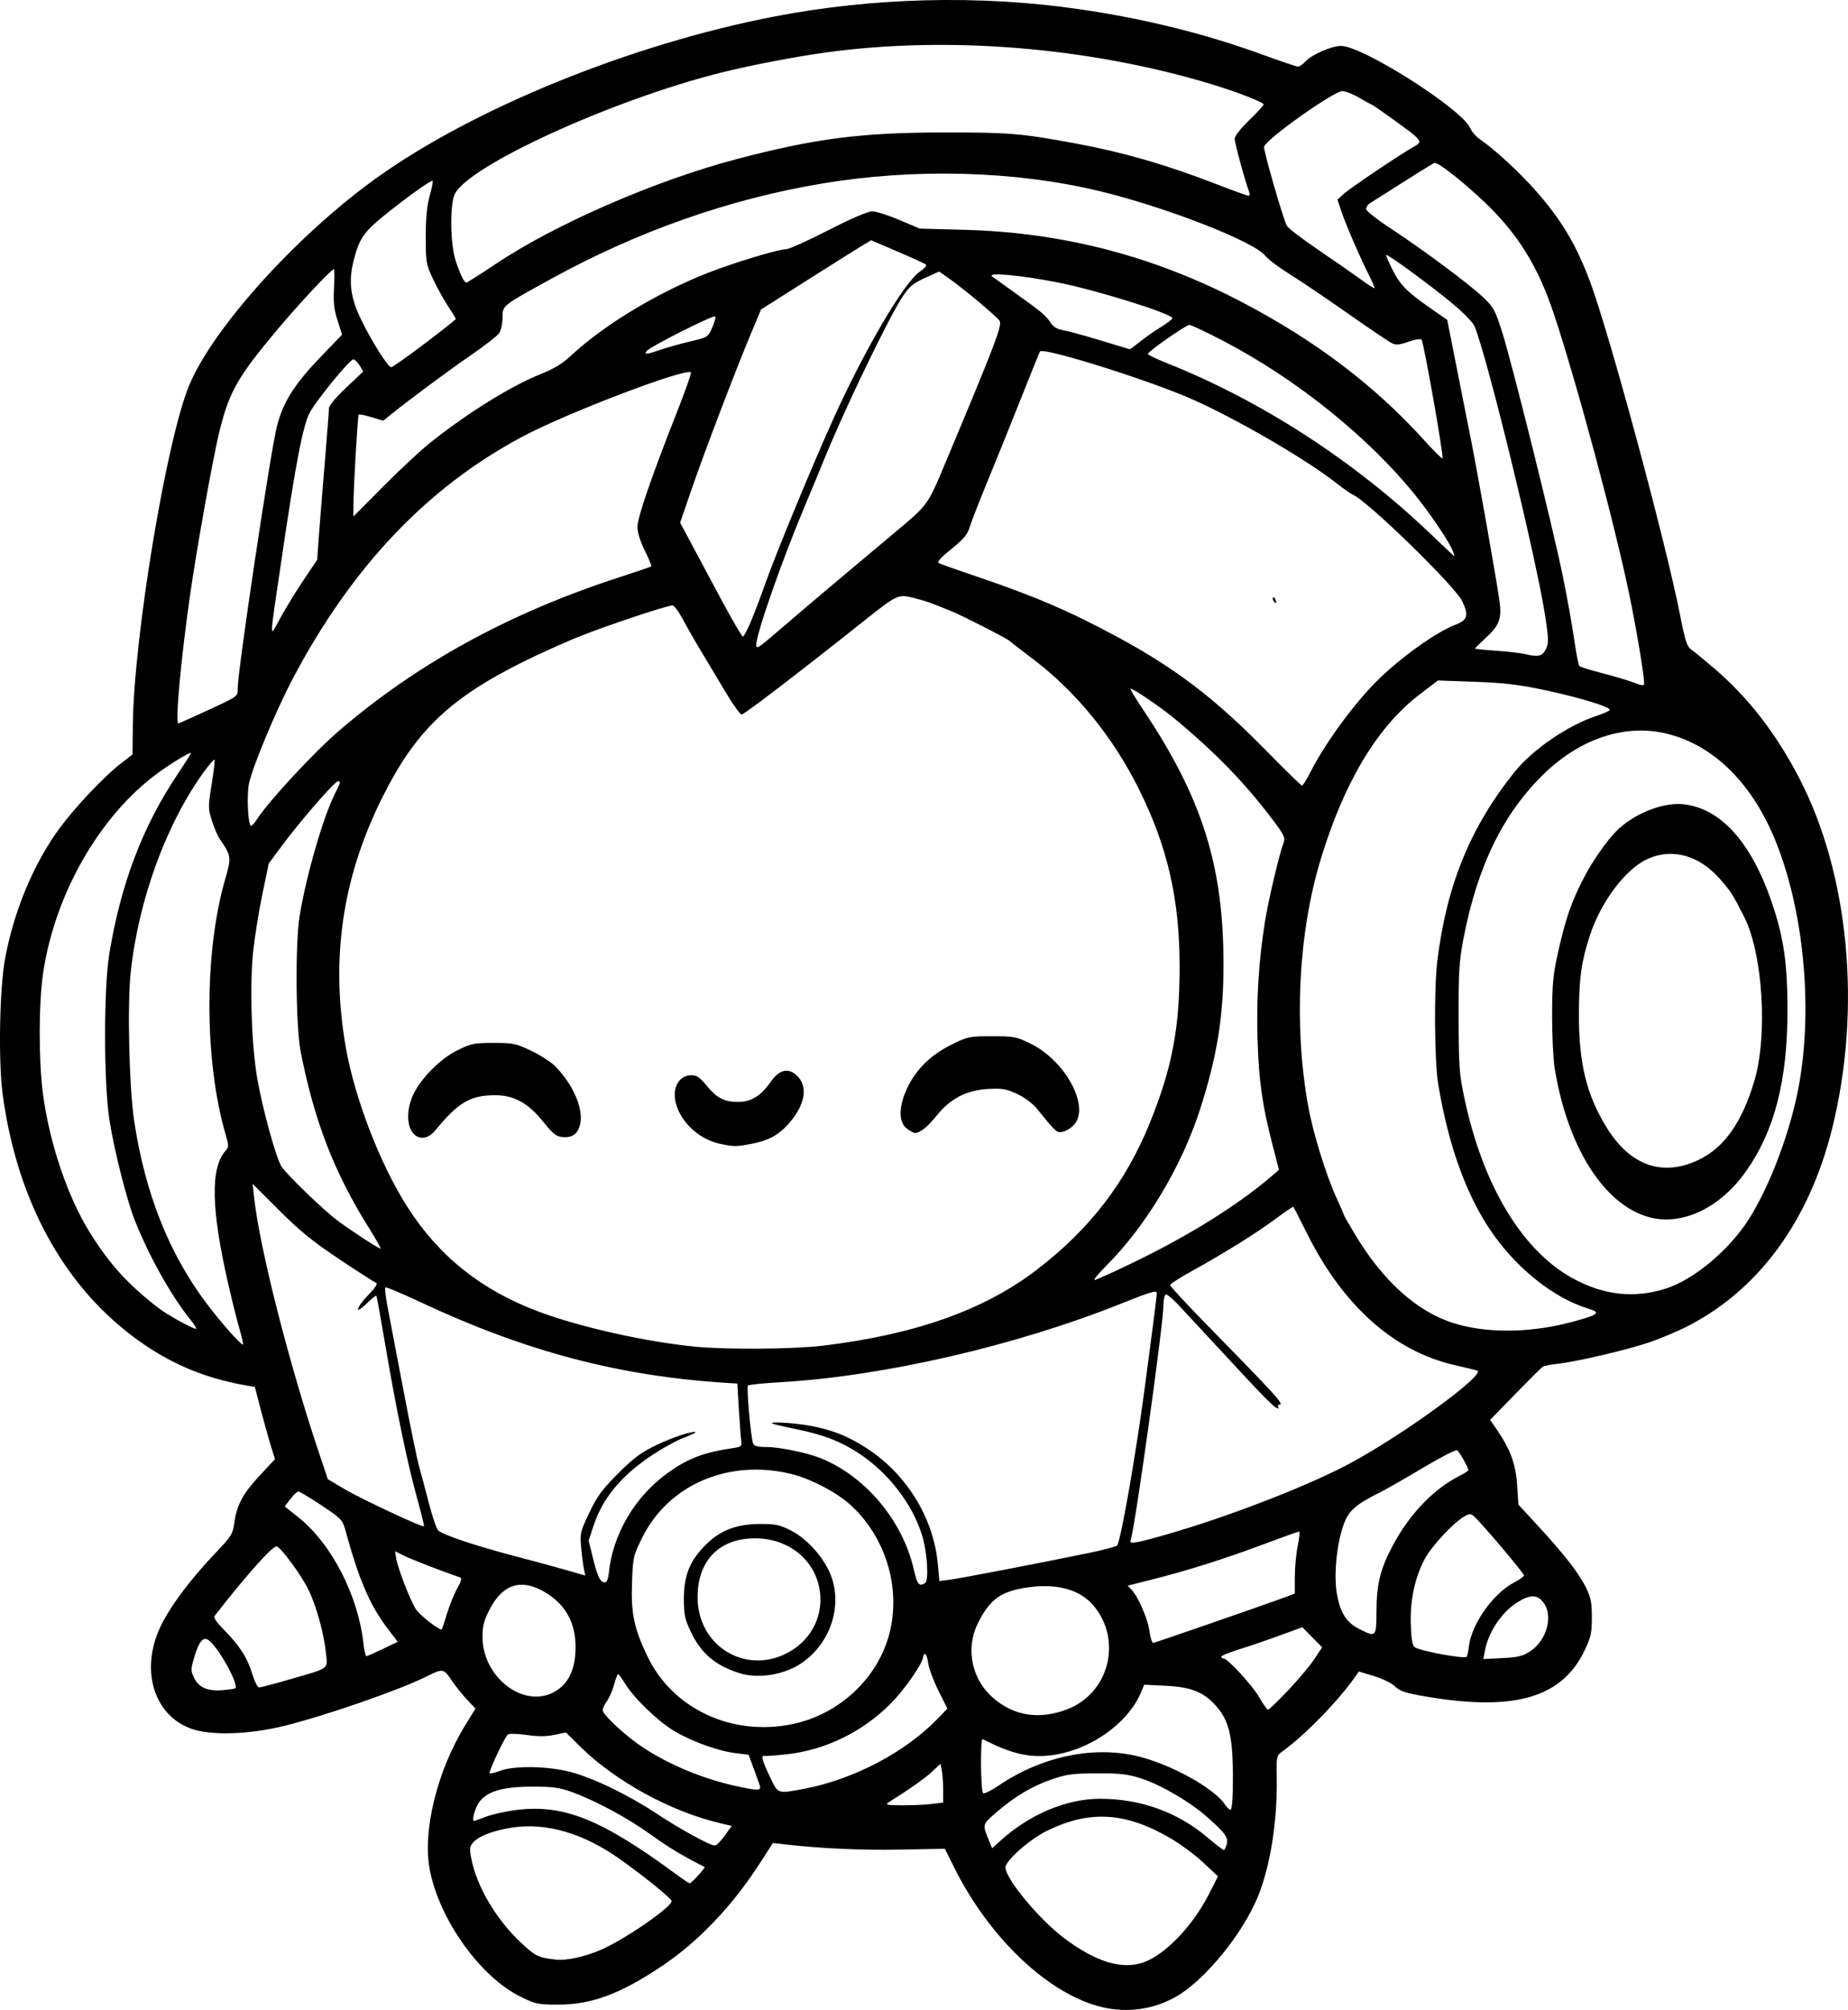 <?xml version="1.0" encoding="UTF-8" standalone="no"?>
<!-- Created with Inkscape (http://www.inkscape.org/) -->

<svg
   width="292.946mm"
   height="318.482mm"
   viewBox="0 0 292.946 318.482"
   version="1.1"
   id="svg1"
   xml:space="preserve"
   xmlns="http://www.w3.org/2000/svg"
   xmlns:svg="http://www.w3.org/2000/svg"><defs
     id="defs1"><clipPath
       clipPathUnits="userSpaceOnUse"
       id="clipPath3"><path
         id="path3"
         style="fill:#ff0000;fill-opacity:1;fill-rule:nonzero;stroke:none;stroke-width:0.265"
         d="M 117.464,-9.186 V 177.167 H 291.495 V -9.186 Z M 147.334,111.931 c 4.149,-0.092 4.552,4.357 -0.092,5.084 -1.195,0.187 -2.39,0.381 -3.57,0.655 -1.902,0.431 -3.801,0.869 -5.685,1.373 -4.843,1.295 -6.431,-3.457 -1.602,-4.804 2.039,-0.569 4.104,-1.04 6.168,-1.508 1.289,-0.299 2.595,-0.512 3.902,-0.719 0.31,-0.049 0.603,-0.075 0.88,-0.081 z" /></clipPath><clipPath
       clipPathUnits="userSpaceOnUse"
       id="clipPath29"><path
         id="path30"
         style="fill:#ff0000;fill-opacity:1;fill-rule:nonzero;stroke:none;stroke-width:0.265"
         d="M -43.23,-9.228 V 216.918 H 174.315 V -9.228 Z M 64.459,27.799 c 2.205,0.075 3.149,2.778 0.337,5.093 -1.015,0.835 -0.499,0.393 -1.541,1.333 -0.051,0.05 -0.1,0.101 -0.15,0.151 0.22,0.811 0.125,1.873 -0.521,3.116 -0.875,1.685 -1.749,3.37 -2.654,5.039 -0.978,1.836 -1.883,3.712 -2.891,5.53 -2.43,4.385 -6.499,1.653 -4.214,-2.809 0.315,-0.616 0.638,-1.229 0.953,-1.845 -0.007,-0.023 -0.015,-0.043 -0.022,-0.066 -0.595,-2.008 -0.069,-3.784 0.689,-5.659 1.274,-2.682 3.164,-4.982 5.254,-7.063 1.251,-1.138 0.627,-0.597 1.868,-1.628 0.964,-0.801 1.889,-1.157 2.675,-1.191 0.074,-0.003 0.146,-0.004 0.217,-0.001 z M 107.156,139.452 v 5.3e-4 h 1.332 c 3.185,0 4.318,2.034 3.452,3.522 1.261,1.236 0.77,3.284 -1.765,3.911 -0.549,0.616 -1.49,1.105 -2.851,1.261 -0.137,0.016 -0.274,0.031 -0.411,0.047 -2.651,0.305 -4.055,-0.978 -4.036,-2.332 -0.348,-0.335 -0.565,-0.745 -0.622,-1.186 -3.343,-0.946 -2.812,-4.861 1.596,-4.861 h 0.989 c 0.119,0 0.233,0.004 0.346,0.009 0.539,-0.217 1.168,-0.371 1.971,-0.371 z" /></clipPath><clipPath
       clipPathUnits="userSpaceOnUse"
       id="clipPath48"><path
         id="path49"
         style="fill:#ff0000;fill-opacity:1;fill-rule:nonzero;stroke:none;stroke-width:0.265"
         d="M 41.091,5.534 V 221.556 H 225.286 V 5.534 Z M 200.736,27.814 c 1.729,0.019 2.649,1.415 2.086,2.936 0.034,0.916 -0.448,2.032 -1.673,3.09 -1.147,0.992 -0.564,0.491 -1.752,1.502 -1.464,1.224 -2.914,2.469 -4.415,3.646 -1.776,1.393 -3.3,1.325 -4.092,0.54 -1.314,0.839 -2.65,1.642 -3.984,2.446 -4.294,2.588 -6.806,-1.809 -2.513,-4.397 1.384,-0.834 2.777,-1.656 4.133,-2.538 2.022,-1.284 4.052,-2.554 5.996,-3.956 1.191,-0.886 2.419,-1.714 3.69,-2.479 0.94,-0.565 1.799,-0.798 2.523,-0.79 z m -20.135,16.378 c 1.024,0.015 1.877,0.8 2.033,2.11 0.718,0.616 1.17,1.82 0.937,3.569 -0.199,1.498 -0.825,2.882 -1.489,4.224 -0.631,1.325 -1.475,2.521 -2.325,3.71 -0.383,0.58 -0.187,0.283 -0.588,0.891 -1.639,2.485 -3.795,2.512 -4.699,1.247 -2.336,3.06 -5.919,0.908 -3.888,-3.193 0.881,-1.779 1.751,-3.563 2.632,-5.343 0.834,-1.685 1.981,-2.401 2.971,-2.401 0.144,-8e-6 0.278,0.034 0.414,0.063 0.316,-0.73 0.627,-1.462 0.929,-2.198 0.772,-1.885 2.007,-2.694 3.073,-2.678 z" /></clipPath><clipPath
       clipPathUnits="userSpaceOnUse"
       id="clipPath83"><path
         id="path84"
         style="fill:#ff0000;fill-opacity:1;fill-rule:nonzero;stroke:none;stroke-width:0.265"
         d="M 132.474,-7.02 V 208.971 H 400.13 V -7.02 Z M 255.342,107.773 c 0.047,-0.001 0.095,-5.3e-4 0.143,0.002 1.045,0.054 2.19,0.946 2.813,2.886 0.307,0.956 0.456,1.952 0.58,2.946 0.105,0.896 0.146,1.798 0.173,2.7 0.049,0.457 0.091,0.915 0.134,1.373 0.032,0.334 -0.006,0.606 -0.033,0.887 0.917,0.087 1.972,0.687 2.893,1.982 0.57,0.801 1.075,1.645 1.573,2.491 0.431,0.671 0.926,1.295 1.376,1.954 0.093,0.157 0.186,0.314 0.279,0.471 1.353,2.285 0.702,4.101 -0.559,4.645 -1.02,0.911 -2.908,0.691 -4.385,-1.562 -0.239,-0.365 -0.478,-0.73 -0.729,-1.087 -0.216,-0.336 -0.388,-0.695 -0.574,-1.046 0.608,2.159 -0.889,3.607 -2.71,3.036 -0.616,0.275 -1.361,0.46 -2.342,0.399 -1.467,-0.091 -2.933,-0.193 -4.399,-0.296 -1.796,-0.111 -3.597,-0.198 -5.398,-0.193 -5.014,0.015 -5.014,-5.049 0,-5.065 1.903,-0.006 3.807,0.088 5.707,0.203 0.635,0.044 1.271,0.085 1.906,0.128 -2.172,-2.84 -4.36,-5.667 -6.601,-8.453 -2.161,-2.685 -1.065,-5.119 0.858,-5.113 0.628,0.002 1.345,0.277 2.066,0.876 0.364,-0.695 0.988,-1.1 1.69,-1.132 0.505,-0.023 1.05,0.149 1.567,0.543 0.093,-0.019 0.178,-0.065 0.274,-0.07 0.594,-0.032 1.239,0.203 1.815,0.734 -0.664,-2.602 0.469,-4.21 1.884,-4.241 z m 0.768,13.726 c -0.032,0.104 -0.068,0.203 -0.109,0.298 0.124,0.163 0.249,0.325 0.373,0.488 -0.098,-0.264 -0.22,-0.535 -0.254,-0.779 -0.004,-0.001 -0.007,-0.005 -0.01,-0.006 z m 30.329,39.335 h 0.777 c 5.014,0 5.014,5.065 0,5.065 h -0.777 c -5.014,0 -5.014,-5.065 0,-5.065 z" /></clipPath><clipPath
       clipPathUnits="userSpaceOnUse"
       id="clipPath102"><path
         id="path103"
         style="fill:#ff0000;fill-opacity:1;fill-rule:nonzero;stroke:none;stroke-width:0.265"
         d="M 245.095,-91.085 V 149.538 H 484.247 V -91.085 Z M 386.76,31.187 h 1.65 c 5.014,0 5.014,5.065 0,5.065 h -1.65 c -5.014,0 -5.014,-5.065 0,-5.065 z M 278.242,82.629 c 1.018,-0.028 2.247,0.632 3.228,2.236 0.354,0.578 0.768,1.115 1.156,1.669 -0.179,-0.355 -0.185,-0.572 0.174,-0.552 0.231,0.012 0.612,0.121 1.194,0.353 1.53,0.608 2.705,1.776 3.919,2.845 1.817,1.6 0.342,0.262 2.186,1.957 3.604,3.312 0.416,6.943 -3.167,3.954 -0.796,1.298 -2.871,1.492 -4.73,-0.776 -1.836,-2.239 -3.672,-4.499 -5.159,-6.99 -1.607,-2.69 -0.498,-4.649 1.199,-4.696 z m 48.669,29.818 c 0.832,-0.023 1.844,0.352 2.893,1.294 1.313,1.18 2.463,2.509 3.553,3.893 0.661,0.847 0.337,0.434 0.973,1.24 1.192,1.511 1.339,2.902 0.893,3.822 -0.016,1.86 -2.198,3.006 -4.869,1.014 -1.747,-1.303 -3.553,-2.525 -5.469,-3.568 -3.578,-1.948 -3.294,-5.278 -0.617,-5.341 0.191,-0.004 0.416,0.041 0.631,0.072 -0.168,-1.358 0.693,-2.391 2.01,-2.427 z" /></clipPath><clipPath
       clipPathUnits="userSpaceOnUse"
       id="clipPath113"><path
         id="path114"
         style="fill:#ff0000;fill-opacity:1;fill-rule:nonzero;stroke:none;stroke-width:0.265"
         d="m 157.066,-116.178 v 259.561 h 295.043 v -259.561 z M 393.264,24.766 c 0.581,0.011 1.242,0.145 1.968,0.439 0.12,0.049 0.24,0.098 0.36,0.146 4.647,1.882 2.736,6.584 -1.907,4.692 -0.149,-0.061 -0.299,-0.122 -0.449,-0.182 -3.917,-1.596 -3.112,-5.153 0.027,-5.095 z M 342.535,35.836 c 1.181,-0.021 2.405,1.064 2.649,3.402 0.172,1.646 0.305,3.295 0.421,4.946 0.065,0.913 0.111,1.827 0.156,2.741 0.246,5.008 -4.813,5.256 -5.059,0.248 -0.043,-0.879 -0.087,-1.758 -0.149,-2.635 -0.107,-1.53 -0.233,-3.058 -0.382,-4.584 -0.259,-2.651 1.026,-4.095 2.365,-4.118 z m -33.149,10.457 c 3.772,0.034 4.177,4.206 -0.279,5.096 -2.779,0.555 -5.597,1.027 -8.441,1.011 -5.014,-0.028 -5.014,-5.084 0,-5.064 2.507,0.01 4.994,-0.417 7.443,-0.913 0.461,-0.093 0.887,-0.134 1.277,-0.13 z" /></clipPath><clipPath
       clipPathUnits="userSpaceOnUse"
       id="clipPath120"><path
         id="path121"
         style="fill:#ff0000;fill-opacity:1;fill-rule:nonzero;stroke:none;stroke-width:0.265"
         d="M 344.491,-224.742 V 93.74 H 637.437 V -224.742 Z m 57.98,209.9 c 0.18,0.019 0.442,0.736 1.12,2.612 1.049,2.901 1.048,6.019 1.03,9.064 0.014,1.384 -0.104,2.763 -0.22,4.14 -0.594,7.065 -7.742,6.459 -7.137,-0.606 0.102,-1.192 0.212,-2.384 0.194,-3.582 0.01,-1.333 0.012,-2.65 -0.1,-3.98 -0.028,-0.332 -0.067,-0.662 -0.101,-0.994 -0.05,-0.273 -0.127,-0.542 -0.151,-0.819 -0.002,-0.026 0.051,-0.015 0.077,-0.022 v 5.291e-4 c 4.911,-1.36 4.827,-5.865 5.286,-5.815 z m 133.457,6.23 c 1.673,0.041 3.331,1.648 3.508,4.967 0.11,2.057 0.326,4.101 0.649,6.136 0.19,1.182 0.086,0.629 0.301,1.658 1.455,6.94 -5.614,8.389 -7.016,1.438 -0.27,-1.337 -0.151,-0.677 -0.36,-1.978 -0.342,-2.169 -0.587,-4.348 -0.701,-6.541 -0.194,-3.762 1.722,-5.726 3.618,-5.679 z" /></clipPath></defs><g
     id="layer1"
     transform="translate(-344.491,224.742)"><path
       style="fill:#000000"
       d="m 519.11,93.277 c -8.417,-2.037 -17.831,-10.957 -23.387,-22.161 l -1.446,-2.915 -7.105,0.133 c -6.24,0.117 -12.642,-0.177 -18.394,-0.845 l -1.764,-0.205 -2.117,3.28 c -4.354,6.747 -9.719,12.369 -15.48,16.222 -6.642,4.443 -11.148,6.113 -16.48,6.109 -3.183,-0.002 -3.541,-0.079 -5.997,-1.293 -6.311,-3.119 -12.753,-12.117 -14.304,-19.979 -1.211,-6.141 1.118,-15.7 5.601,-22.989 l 1.627,-2.646 -1.335,-1.411 c -0.734,-0.776 -1.846,-2.172 -2.47,-3.102 -1.238,-1.843 -1.382,-1.865 -3.903,-0.596 -4.216,2.122 -15.996,6.216 -22.532,7.831 -5.703,1.409 -11.728,1.593 -14.862,0.453 -5.884,-2.14 -8.052,-9.27 -4.881,-16.051 1.484,-3.172 4.662,-7.459 8.601,-11.599 2.707,-2.845 2.91,-3.166 3.157,-4.982 0.382,-2.806 1.367,-4.629 4.062,-7.515 l 2.383,-2.552 -0.656,-2.11 c -0.361,-1.161 -1.079,-3.735 -1.597,-5.72 l -0.942,-3.61 -1.271,-0.218 c -7.36,-1.264 -13.408,-4.007 -19.304,-8.752 -10.501,-8.453 -17.287,-21.544 -19.402,-37.432 -0.698,-5.244 -0.497,-16.703 0.377,-21.435 1.408,-7.627 4.559,-15.153 8.682,-20.736 2.515,-3.406 7.053,-8.191 9.716,-10.245 l 1.81,-1.397 0.051,-4.667 c 0.153,-13.965 5.325,-45.142 8.927,-53.815 3.763,-9.06 16.994,-23.726 29.567,-32.771 15.447,-11.114 40.406,-21.265 63.093,-25.66 15.692,-3.04 32.542,-3.466 48.197,-1.216 10.353,1.487 20.078,3.883 29.108,7.17 2.97,1.081 5.587,1.966 5.816,1.966 0.229,0 0.778,-0.384 1.219,-0.853 1.003,-1.068 4.01,-2.384 5.545,-2.428 3.336,-0.095 19.29,10.033 20.537,13.036 0.229,0.553 0.947,1.367 1.596,1.81 2.243,1.534 5.988,4.967 8.563,7.852 4.198,4.702 6.589,8.668 8.821,14.626 3.064,8.183 11.966,41.109 14.245,52.69 0.837,4.252 1.127,5.156 1.808,5.634 0.446,0.313 2.085,1.655 3.64,2.983 5.34,4.557 9.739,10.218 13.417,17.266 7.981,15.295 10.003,36.738 5.256,55.734 -3.685,14.745 -11.777,25.679 -23.252,31.417 -1.358,0.679 -3.828,1.714 -5.488,2.3 -3.319,1.171 -11.608,3.124 -14.743,3.474 -1.097,0.122 -2.153,0.32 -2.347,0.44 -0.194,0.12 -2.156,2.069 -4.36,4.332 l -4.007,4.114 1.121,1.63 c 2.091,3.039 2.945,5.395 3.163,8.724 l 0.202,3.074 2.999,3.252 c 4.227,4.584 6.577,7.592 7.686,9.84 0.8,1.621 0.957,2.405 0.957,4.763 0,2.439 -0.152,3.144 -1.12,5.186 -3.588,7.574 -11.154,9.774 -25.286,7.351 -3.143,-0.539 -4.003,-0.824 -4.803,-1.589 -0.547,-0.524 -2.015,-1.246 -3.351,-1.646 l -2.377,-0.713 -0.574,0.821 c -2.671,3.82 -7.989,9.281 -11.481,11.79 -1.008,0.724 -1.014,0.751 -0.959,4.229 0.109,6.85 -1.011,13.945 -2.962,18.764 -2.373,5.861 -8.327,13.186 -12.886,15.854 -3.558,2.082 -7.839,2.694 -11.926,1.705 z m 6.651,-7.074 c 3.451,-1.218 7.828,-5.796 10.419,-10.9 l 1.389,-2.736 -2.334,-2.176 c -1.283,-1.197 -3.585,-2.91 -5.115,-3.807 -7.187,-4.214 -12.893,-4.562 -19.715,-1.203 -2.701,1.33 -6.526,4.712 -6.526,5.77 0,1.797 5.344,8.241 9.3,11.215 5.015,3.77 9.176,5.039 12.582,3.837 z m -86.058,-1.973 c 3.686,-1.569 11.259,-6.773 11.259,-7.738 0,-0.393 -4.37,-3.934 -8.247,-6.683 -5.756,-4.082 -11.708,-5.809 -17.082,-4.958 -3.035,0.481 -5.229,1.327 -6.158,2.374 -0.527,0.594 -0.568,0.967 -0.278,2.501 0.833,4.395 3.887,9.59 7.813,13.293 2.342,2.209 2.777,2.423 5.608,2.747 1.636,0.188 4.49,-0.431 7.085,-1.535 z m 15.468,-11.808 c 0.631,-0.694 1.093,-1.289 1.027,-1.323 -3.814,-1.956 -5.53,-2.989 -8.503,-5.118 -3.795,-2.718 -8.754,-5.389 -12.608,-6.791 -1.892,-0.688 -2.971,-0.834 -6.174,-0.832 -4.834,0.003 -7.32,0.756 -8.547,2.589 -0.642,0.96 -1.117,2.859 -0.714,2.858 0.049,-9.8e-5 0.907,-0.311 1.907,-0.692 1,-0.38 3.164,-0.859 4.809,-1.063 7.483,-0.93 13.471,1.48 25.299,10.182 1.067,0.785 2.034,1.433 2.148,1.439 0.114,0.006 0.724,-0.556 1.355,-1.25 z m 83.78,-4.922 c 0.276,-1.1 -0.247,-1.822 -3.191,-4.4 -2.814,-2.465 -7.361,-5.094 -10.539,-6.095 -2.018,-0.635 -3.275,-0.774 -6.879,-0.757 -3.842,0.018 -4.765,0.143 -7.171,0.974 -3.124,1.078 -5.825,2.694 -8.802,5.264 -2.182,1.884 -2.168,1.827 -1.095,4.449 l 0.486,1.188 1.337,-1.208 c 4.638,-4.19 10.455,-6.636 15.78,-6.636 6.437,0 12.33,2.131 17.087,6.177 1.252,1.065 2.386,1.937 2.519,1.937 0.134,0 0.343,-0.401 0.467,-0.892 z M 459.366,66.133 460.481,64.58 458.632,64.145 C 450.829,62.31 442.03,57.497 436.498,52.039 l -2.293,-2.262 -1.839,0.379 c -1.294,0.267 -2.6,0.27 -4.41,0.011 -1.414,-0.203 -2.743,-0.235 -2.954,-0.072 -0.496,0.384 -3.104,5.933 -2.889,6.148 0.09,0.09 0.863,-0.096 1.718,-0.412 2.238,-0.829 7.497,-0.738 11.049,0.191 3.656,0.956 9.136,3.599 13.672,6.592 3.808,2.513 8.476,5.074 9.248,5.074 0.248,0 0.952,-0.699 1.566,-1.553 z m 80.546,-7.002 c 0.142,-8.185 -0.399,-11.001 -2.593,-13.493 -2,-2.272 -3.966,-3.068 -8.07,-3.266 l -3.381,-0.163 -0.473,1.141 c -2.137,5.158 -8.506,9.51 -14.77,10.093 -3.257,0.303 -6.033,-0.397 -10.363,-2.613 -0.401,-0.205 -0.32,8.314 0.082,8.563 0.191,0.118 1.262,-0.407 2.381,-1.166 6.852,-4.648 15.032,-6.384 22.099,-4.689 5.26,1.261 12.171,5.084 13.865,7.669 0.301,0.459 0.688,0.835 0.859,0.835 0.172,0 0.335,-1.31 0.363,-2.91 z m -47.764,1.976 1.852,-0.222 v -2.023 c 0,-1.113 -0.095,-2.497 -0.211,-3.077 l -0.211,-1.053 -1.289,1.22 c -1.077,1.019 -3.459,2.701 -6.974,4.923 -0.548,0.346 -0.167,0.423 2.157,0.438 1.552,0.01 3.656,-0.082 4.674,-0.205 z m -20.118,-2.42 c 7.794,-1.479 16.06,-5.836 21.157,-11.154 l 1.48,-1.544 -1.416,-2.84 c -0.779,-1.562 -1.505,-3.507 -1.614,-4.322 -0.109,-0.815 -0.337,-1.482 -0.505,-1.482 -0.168,0 -0.306,0.189 -0.306,0.42 0,0.982 -2.94,5.228 -5.158,7.45 -4.453,4.46 -10.29,7.317 -16.355,8.004 -1.741,0.197 -3.368,0.318 -3.615,0.268 -0.626,-0.127 -0.44,0.597 0.858,3.349 1.282,2.717 1.145,2.671 5.475,1.85 z m -7.074,-0.439 c -0.11,-0.34 -0.558,-1.592 -0.997,-2.782 l -0.798,-2.165 -1.92,-0.226 c -2.774,-0.326 -6.905,-1.791 -9.75,-3.459 -2.642,-1.548 -6.494,-5.249 -7.938,-7.625 -0.485,-0.798 -0.968,-1.456 -1.073,-1.461 -0.105,-0.005 -0.389,0.728 -0.63,1.629 -0.241,0.901 -0.75,2.077 -1.131,2.612 -0.381,0.535 -0.693,1.204 -0.693,1.485 0,0.602 2.958,3.443 5.468,5.251 4.001,2.883 9.678,5.377 15.066,6.619 3.877,0.894 4.652,0.915 4.396,0.121 z m 5.121,-9.792 c 7.537,-1.554 13.73,-7.412 15.475,-14.637 1.728,-7.156 -0.715,-15.046 -6.218,-20.081 -2.21,-2.022 -6.377,-4.195 -9.477,-4.943 -9.871,-2.381 -19.396,1.705 -23.559,10.105 -1.429,2.884 -1.478,3.097 -1.62,7.103 -0.175,4.902 0.309,7.234 2.422,11.665 3.977,8.342 13.395,12.764 22.977,10.788 z m -8.355,-8.077 c -3.842,-1.218 -6.096,-3.132 -7.728,-6.561 -0.955,-2.006 -1.091,-2.669 -1.091,-5.292 0,-3.689 0.967,-6.035 3.522,-8.549 2.286,-2.249 4.785,-3.205 8.472,-3.239 2.407,-0.023 3.118,0.119 4.834,0.96 2.423,1.188 4.978,3.895 6.221,6.592 2.271,4.928 0.378,11.212 -4.359,14.471 -2.722,1.873 -6.905,2.558 -9.871,1.618 z m 7.438,-3.135 c 3.649,-1.849 5.704,-5.465 5.346,-9.409 -0.465,-5.123 -4.792,-8.826 -10.314,-8.826 -5.702,0 -9.148,3.55 -9.121,9.398 0.034,7.572 7.431,12.212 14.09,8.838 z m 44.435,8.886 c 6.703,-2.508 8.878,-10.974 4.231,-16.472 -2.076,-2.457 -5.575,-3.479 -10.005,-2.923 -4.595,0.576 -6.406,1.842 -8.365,5.846 -1.927,3.939 -0.916,8.777 2.443,11.7 3.303,2.873 7.28,3.502 11.696,1.85 z m 35.089,-3.029 c 1.595,-1.685 3.461,-3.909 4.147,-4.941 l 1.246,-1.877 -1.57,-1.592 -1.57,-1.592 -3.685,1.347 c -2.027,0.741 -4.915,1.725 -6.419,2.186 -1.504,0.461 -2.734,0.969 -2.734,1.129 0,0.16 0.157,0.291 0.349,0.291 0.664,0 4.644,4.34 5.707,6.222 0.587,1.04 1.194,1.891 1.348,1.891 0.154,0 1.586,-1.379 3.181,-3.064 z M 432.27,43.396 c 2.039,-1.085 3.165,-3.037 3.405,-5.904 0.384,-4.579 -1.264,-7.92 -4.948,-10.033 -3.67,-2.105 -6.552,-1.171 -8.6,2.786 -0.938,1.811 -1.151,2.63 -1.149,4.399 0.01,6.352 6.437,11.334 11.291,8.752 z m -50.484,-0.618 c 0.637,-0.595 -2.832,-6.781 -4.311,-7.686 -0.835,-0.511 -1.489,0.342 -2.24,2.925 -0.507,1.742 -0.505,2.007 0.019,3.105 0.729,1.529 2.174,2.147 4.551,1.946 1.01,-0.085 1.901,-0.216 1.981,-0.29 z m 8.382,-1.345 c 6.73,-1.944 6.251,-1.61 6.001,-4.185 -0.29,-2.99 -1.492,-7.394 -2.725,-9.983 -1.077,-2.262 -4.284,-6.666 -5.075,-6.969 -0.571,-0.219 -4.803,4.504 -9.822,10.964 -0.244,0.314 0.179,0.966 1.484,2.285 2.439,2.465 3.701,4.439 4.463,6.982 0.348,1.161 0.828,2.111 1.067,2.111 0.239,0 2.312,-0.542 4.608,-1.205 z m 187.169,-5.262 c 0.399,-3.537 3.801,-8.374 7.133,-10.142 0.883,-0.469 1.606,-0.975 1.606,-1.125 0,-0.283 -4.022,-5.136 -6.794,-8.199 -1.534,-1.694 -1.614,-1.734 -2.519,-1.25 -1.76,0.942 -5.343,4.771 -6.462,6.905 -1.568,2.991 -2.312,6.582 -2.163,10.439 0.089,2.31 0.263,3.249 0.644,3.485 0.968,0.598 7.458,1.807 8.163,1.52 0.12,-0.049 0.296,-0.784 0.392,-1.634 z m 9.728,0.735 c 2.621,-1.734 3.68,-5.577 2.12,-7.687 -0.994,-1.344 -2.135,-1.35 -4.228,-0.023 -2.424,1.537 -4.527,4.686 -5.073,7.597 l -0.254,1.353 3.02,-0.158 c 2.506,-0.132 3.257,-0.316 4.415,-1.082 z m -181.89,-0.366 2.366,-1.133 -1.607,-2.105 c -2.836,-3.714 -4.601,-7.854 -6.781,-15.901 -0.344,-1.269 -0.752,-1.668 -3.698,-3.616 -1.821,-1.204 -3.473,-2.19 -3.67,-2.19 -0.197,0 -0.764,0.532 -1.26,1.182 l -0.901,1.182 2.182,1.735 c 5.228,4.156 9.455,12.356 10.299,19.979 0.123,1.116 0.332,2.022 0.464,2.015 0.132,-0.007 1.304,-0.523 2.606,-1.147 z m 131.583,-4.173 c 5.103,-1.769 10.112,-3.527 11.131,-3.906 l 1.852,-0.69 0.007,-2.709 c 0.004,-1.49 0.215,-3.701 0.469,-4.914 0.254,-1.213 0.343,-2.205 0.197,-2.205 -0.146,0 -2.778,0.941 -5.849,2.092 -6.078,2.276 -11.956,4.125 -17.663,5.555 l -3.654,0.916 0.704,0.75 c 0.909,0.968 2.391,4.323 2.684,6.077 0.279,1.673 0.452,2.25 0.673,2.25 0.093,0 4.345,-1.447 9.448,-3.216 z m 25.932,-1.83 c 0.015,-4.303 0.621,-6.72 2.618,-10.449 2.63,-4.911 6.417,-8.869 10.45,-10.92 0.825,-0.419 1.499,-0.845 1.499,-0.946 0,-0.409 -1.427,-2.946 -1.78,-3.164 -0.208,-0.129 -2.632,1.113 -5.385,2.76 -2.753,1.647 -5.879,3.43 -6.946,3.962 -3.729,1.859 -4.826,2.824 -5.617,4.938 -1.136,3.038 -1.644,8.112 -1.111,11.097 0.541,3.029 1.496,4.529 3.543,5.563 2.671,1.349 2.715,1.303 2.73,-2.842 z m -147.369,0.498 c 0.398,-1.337 1.133,-3.163 1.632,-4.057 0.689,-1.234 0.795,-1.663 0.437,-1.784 -2.662,-0.901 -7.81,-2.893 -8.901,-3.446 l -1.375,-0.696 0.193,1.189 c 0.247,1.52 2.159,6.467 3.081,7.97 0.542,0.883 3.541,3.256 4.115,3.256 0.051,0 0.418,-1.094 0.817,-2.432 z m 75.825,-4.949 c 0.608,-0.385 0.329,-4.927 -0.46,-7.478 -1.591,-5.145 -5.481,-10.141 -10.293,-13.22 -2.847,-1.821 -5.47,-2.815 -9.71,-3.679 -2.011,-0.41 -3.726,-0.814 -3.81,-0.898 -0.327,-0.327 3.448,-0.104 5.962,0.352 3.654,0.663 6.288,1.727 9.355,3.778 6.175,4.13 10.319,10.998 10.97,18.182 l 0.241,2.659 1.8,-0.238 c 1.79,-0.237 14.383,-2.661 22.037,-4.242 2.205,-0.455 4.158,-0.977 4.34,-1.159 0.569,-0.569 3.146,-15.416 4.515,-26.012 0.401,-3.104 0.963,-7.391 1.25,-9.525 0.286,-2.134 0.522,-4.144 0.523,-4.467 0.002,-0.476 -1.041,-0.168 -5.572,1.649 -16.687,6.691 -37.708,11.543 -54.092,12.486 -2.698,0.155 -5.013,0.39 -5.145,0.522 -0.257,0.257 0.451,8.222 0.815,9.171 0.161,0.419 0.682,0.571 1.96,0.571 2.258,0 6.704,0.921 8.943,1.853 7.011,2.917 12.778,9.84 14.547,17.461 0.586,2.524 0.851,2.849 1.824,2.233 z M 440.984,24.625 c 0.602,-6.23 4.145,-12.257 9.418,-16.02 3.198,-2.282 5.63,-3.203 10.285,-3.893 1.315,-0.195 1.424,-0.292 1.304,-1.163 -0.072,-0.522 -0.242,-2.776 -0.377,-5.007 l -0.245,-4.057 -1.411,-0.086 c -17.282,-1.053 -32.201,-4.989 -49.143,-12.964 -2.775,-1.306 -5.136,-2.286 -5.245,-2.177 -0.109,0.109 0.055,1.516 0.365,3.127 0.31,1.61 1.44,7.532 2.51,13.158 1.07,5.627 2.197,11.104 2.504,12.171 0.307,1.067 0.999,3.657 1.536,5.756 0.538,2.099 1.2,4.029 1.471,4.291 0.724,0.697 5.894,2.43 12.088,4.052 2.988,0.783 6.737,1.801 8.332,2.262 l 2.898,0.84 -0.23,-1.104 c -0.127,-0.607 -0.322,-2.142 -0.433,-3.412 -0.192,-2.184 -0.122,-2.477 1.299,-5.454 1.246,-2.61 2.022,-3.666 4.556,-6.201 2.47,-2.47 3.627,-3.331 6.04,-4.495 2.614,-1.261 5.938,-2.344 6.246,-2.036 0.058,0.058 -0.789,0.447 -1.88,0.865 -1.092,0.418 -3.278,1.61 -4.858,2.65 -5.001,3.29 -7.984,6.865 -9.446,11.321 l -0.766,2.333 0.753,3.048 c 0.709,2.872 1.207,3.756 1.981,3.511 0.183,-0.058 0.385,-0.65 0.449,-1.317 z m 90.412,-6.811 c 9.609,-2.91 21.068,-7.429 27.164,-10.713 8.54,-4.6 21.678,-14.206 20.08,-14.682 -0.275,-0.082 -1.93,-0.481 -3.676,-0.887 -9.569,-2.224 -17.591,-9.405 -23.303,-20.86 -1.113,-2.231 -2.072,-4.116 -2.132,-4.188 -0.06,-0.072 -1.267,0.738 -2.683,1.8 -2.941,2.207 -8.405,5.619 -13.421,8.38 -1.892,1.041 -3.44,2.044 -3.44,2.229 0,0.184 2.505,2.895 5.567,6.023 11.569,11.82 12.566,12.92 11.716,12.92 -0.215,0 -0.283,0.175 -0.151,0.388 0.172,0.278 0.046,0.284 -0.442,0.023 -0.375,-0.201 -2.484,-2.32 -4.688,-4.71 -2.203,-2.39 -5.13,-5.543 -6.505,-7.007 -1.374,-1.464 -3.262,-3.492 -4.196,-4.506 -0.933,-1.014 -1.846,-1.751 -2.028,-1.638 -0.182,0.113 -0.332,0.87 -0.333,1.683 -0.003,2.862 -4.453,34.845 -5.159,37.072 -0.19,0.601 -0.074,0.646 1.151,0.445 0.75,-0.123 3.665,-0.921 6.478,-1.773 z m 3.783,-12.139 c -0.069,-0.14 -0.036,-1.365 0.074,-2.723 0.198,-2.449 0.21,-2.473 1.434,-2.878 1.171,-0.387 1.255,-0.36 1.63,0.529 0.217,0.516 0.496,1.499 0.619,2.186 0.221,1.228 0.192,1.264 -1.704,2.194 -1.06,0.52 -1.985,0.831 -2.054,0.692 z m 1.766,-8.052 c -0.141,-0.141 -0.257,-0.548 -0.257,-0.904 0,-0.356 -0.159,-0.647 -0.353,-0.647 -0.194,0 -0.353,-0.331 -0.353,-0.735 0,-1.111 0.807,-0.617 1.149,0.703 0.321,1.24 0.232,2 -0.186,1.582 z M 410.6,12.619 c -1.521,-5.484 -3.31,-14.099 -5.011,-24.131 -0.724,-4.269 -1.371,-7.83 -1.438,-7.915 -0.067,-0.084 -0.754,0.464 -1.526,1.218 -2.004,1.957 -1.761,0.739 0.271,-1.36 1.109,-1.145 1.519,-1.788 1.211,-1.901 -0.255,-0.094 -2.875,-1.777 -5.821,-3.741 -4.22,-2.813 -6.246,-4.459 -9.551,-7.759 l -4.195,-4.189 0.244,2.24 c 0.858,7.879 5.497,26.147 10.197,40.155 l 1.476,4.401 2.646,1.572 c 2.583,1.535 12.376,6.119 12.598,5.897 0.061,-0.061 -0.434,-2.081 -1.102,-4.487 z M 400.779,1.132 c -1.309,-0.543 -1.323,-0.569 -1.323,-2.556 V -3.43 l 1.208,-0.081 c 0.664,-0.045 1.283,0.042 1.375,0.192 0.336,0.55 0.665,5.036 0.368,5.018 -0.168,-0.01 -0.901,-0.265 -1.629,-0.567 z m -0.265,-9.604 c 0,-0.194 0.159,-0.451 0.353,-0.571 0.194,-0.12 0.353,-0.059 0.353,0.135 0,0.194 -0.159,0.451 -0.353,0.571 -0.194,0.12 -0.353,0.059 -0.353,-0.135 z m -0.353,-1.256 c 0,-0.302 0.159,-0.55 0.353,-0.55 0.194,0 0.353,0.149 0.353,0.332 0,0.183 -0.159,0.43 -0.353,0.55 -0.194,0.12 -0.353,-0.029 -0.353,-0.332 z m 74.799,-1.788 c 14.638,-1.771 25.557,-5.647 33.878,-12.025 8.457,-6.482 14.136,-13.878 17.988,-23.426 3.486,-8.639 4.669,-14.914 4.658,-24.694 -0.013,-10.637 -1.921,-18.93 -6.454,-28.046 -4.095,-8.236 -9.95,-15.428 -16.742,-20.569 -1.94,-1.468 -3.607,-2.759 -3.704,-2.869 -0.314,-0.354 -7.216,-3.896 -9.172,-4.707 -3.185,-1.32 -4.198,-1.678 -6.072,-2.146 -2.49,-0.622 -2.602,-0.57 -8.12,3.818 -10.145,8.066 -18.757,14.654 -19.157,14.654 -0.242,0 -1.361,-1.548 -2.486,-3.44 -1.126,-1.892 -2.863,-4.789 -3.859,-6.438 -0.997,-1.649 -2.338,-3.991 -2.98,-5.203 -0.642,-1.213 -1.38,-2.205 -1.64,-2.205 -0.869,0 -10.408,3.18 -14.772,4.924 -2.372,0.948 -6.439,2.785 -9.037,4.081 -11.699,5.839 -17.06,11.041 -22.304,21.643 -6.243,12.621 -8.093,25.333 -5.708,39.205 1.405,8.171 5.439,18.651 9.811,25.485 5.018,7.845 11.771,13.211 20.885,16.598 6.592,2.45 16.854,4.742 24.694,5.516 4.961,0.49 15.63,0.407 20.295,-0.158 z m -16.187,-31.95 c -3.319,-0.653 -6.304,-3.34 -7.135,-6.425 -0.66,-2.452 0.46,-4.484 2.473,-4.484 0.801,0 1.333,0.364 2.354,1.61 1.651,2.015 2.812,2.623 5.008,2.623 2.109,0 3.601,-0.914 5.185,-3.175 1.391,-1.986 2.845,-2.303 4.228,-0.92 1.767,1.767 1.198,4.694 -1.489,7.669 -1.578,1.747 -3.197,2.596 -5.901,3.096 -2.33,0.431 -2.56,0.431 -4.723,0.006 z m -48.992,-1.987 c -0.865,-1.322 -0.765,-3.815 0.238,-5.886 1.279,-2.642 4.313,-5.671 7.01,-6.999 2.147,-1.057 2.62,-1.153 5.7,-1.153 3.13,0 3.54,0.087 6.005,1.268 1.455,0.697 3.17,1.807 3.81,2.467 2.829,2.912 4.46,6.707 3.917,9.116 -0.352,1.562 -1.212,2.203 -2.775,2.07 -1.028,-0.087 -1.512,-0.467 -3.059,-2.397 -2.392,-2.984 -4.643,-4.233 -7.625,-4.233 -3.944,0 -5.869,1.126 -9.494,5.556 -1.23,1.503 -2.815,1.585 -3.728,0.191 z m 78.444,-0.481 c -1.336,-1.051 -1.294,-3.52 0.11,-6.461 1.404,-2.943 3.73,-5.211 6.999,-6.826 2.591,-1.281 2.815,-1.327 6.407,-1.327 3.485,0 3.872,0.073 6.07,1.149 5.623,2.751 9.531,10.049 6.913,12.908 -0.437,0.477 -1.215,0.961 -1.729,1.076 -0.982,0.22 -1.061,0.15 -4.089,-3.606 -0.68,-0.844 -1.953,-1.802 -3.141,-2.364 -1.709,-0.808 -2.358,-0.926 -4.501,-0.818 -3.475,0.176 -6.038,1.464 -8.191,4.117 -1.562,1.924 -2.691,2.844 -3.526,2.871 -0.216,0.007 -0.812,-0.317 -1.323,-0.719 z m -105.744,31.864 c -0.382,-1.31 -1.171,-4.445 -1.752,-6.967 -2.786,-12.097 -2.926,-18.665 -0.456,-21.394 0.496,-0.548 0.493,-0.795 -0.03,-2.595 -3.394,-11.676 -3.407,-28.888 -0.031,-40.494 0.978,-3.363 0.937,-3.656 -0.871,-6.249 -0.338,-0.485 -0.903,-1.8 -1.256,-2.923 -0.612,-1.95 -0.614,-2.206 -0.038,-5.786 0.331,-2.06 0.535,-3.813 0.452,-3.896 -0.083,-0.083 -0.772,0.696 -1.531,1.729 -6.053,8.238 -10.522,20.397 -11.76,31.993 -0.55,5.156 -0.244,18.237 0.551,23.509 1.734,11.504 5.516,21.028 11.502,28.965 2.275,3.017 5.346,6.489 5.738,6.489 0.097,0 -0.137,-1.072 -0.52,-2.381 z m 210.169,-0.946 c 2.162,-0.522 4.213,-1.156 4.559,-1.408 0.561,-0.41 0.425,-0.524 -1.285,-1.075 -5.058,-1.63 -10.568,-5.934 -14.465,-11.299 -4.289,-5.905 -7.279,-13.948 -8.984,-24.165 -0.594,-3.559 -0.683,-15.011 -0.151,-19.412 1.452,-12.012 5.196,-21.212 12.204,-29.985 2.888,-3.616 8.506,-7.463 13.095,-8.966 1.016,-0.333 1.93,-0.738 2.031,-0.901 0.282,-0.456 -4.735,-1.995 -10.405,-3.193 -4.018,-0.849 -6.371,-1.125 -10.968,-1.288 l -5.853,-0.208 -2.933,2.237 c -6.673,5.09 -11.977,13.952 -15.674,26.189 -3.521,11.654 -4.256,26.252 -1.962,38.988 0.78,4.332 2.857,11.033 4.557,14.708 0.596,1.288 1.084,2.417 1.084,2.51 0,0.093 0.816,1.524 1.813,3.181 4.451,7.396 9.837,12.226 15.65,14.033 4.952,1.54 11.452,1.56 17.689,0.054 z m -217.991,-0.641 c -3.07,-3.818 -6.591,-10.117 -8.826,-15.787 -1.276,-3.237 -3.266,-11.14 -4.003,-15.898 -0.902,-5.819 -0.91,-20.816 -0.014,-26.259 1.833,-11.13 5.296,-20.224 10.857,-28.508 1.147,-1.709 2.086,-3.193 2.086,-3.297 0,-0.288 -3.113,1.588 -5.292,3.189 -9.192,6.754 -16.282,19.127 -18.141,31.659 -0.707,4.765 -0.722,13.821 -0.033,19.083 1.024,7.812 3.909,16.366 7.42,21.998 3.167,5.081 6.034,8.233 10.93,12.018 1.352,1.045 5.332,3.247 5.933,3.282 0.159,0.009 -0.254,-0.658 -0.917,-1.482 z m 233.93,-4.916 c 4.39,-1.408 9.908,-5.998 13.038,-10.846 3.358,-5.201 6.642,-13.885 7.993,-21.139 2.343,-12.581 0.759,-28.491 -3.94,-39.581 -3.754,-8.86 -9.816,-14.664 -17.114,-16.385 -6.445,-1.52 -13.447,0.769 -19.199,6.275 -6.53,6.251 -10.714,14.791 -12.908,26.343 -0.667,3.511 -0.769,5.229 -0.748,12.535 0.022,7.769 0.101,8.826 0.959,12.831 2.941,13.741 9.169,24.028 17.185,28.382 4.915,2.67 9.735,3.188 14.735,1.584 z m -2.786,-11.332 c -7.087,-2.007 -12.833,-11.106 -14.858,-23.528 -0.237,-1.455 -0.423,-5.265 -0.414,-8.467 0.015,-4.96 0.154,-6.431 0.944,-9.946 1.216,-5.415 2.077,-7.906 4.055,-11.743 1.369,-2.655 3.555,-5.804 5.164,-7.438 2.694,-2.737 7.357,-4.619 10.612,-4.283 5.93,0.612 10.823,6.039 14.061,15.596 1.894,5.592 2.473,9.592 2.474,17.11 0.002,11.141 -2.088,19.176 -6.65,25.57 -4.132,5.791 -10.197,8.601 -15.389,7.131 z m 8.023,-9.084 c 4.028,-1.954 6.828,-5.945 8.773,-12.504 2.137,-7.207 1.339,-20.088 -1.606,-25.929 -1.825,-3.62 -2.089,-4.033 -3.861,-6.046 -3.295,-3.743 -7.502,-4.925 -11.397,-3.2 -3.519,1.559 -7.452,6.755 -9.227,12.192 -1.338,4.098 -1.697,6.639 -1.728,12.223 -0.044,7.931 1.194,13.013 4.448,18.251 3.734,6.013 8.888,7.783 14.599,5.013 z m -89.61,16.262 c 8.948,-4.332 16.71,-9.197 22.065,-13.829 l 0.955,-0.826 -1.007,-3.881 c -1.634,-6.295 -2.191,-10.208 -2.393,-16.822 -0.195,-6.364 0.183,-12.346 1.178,-18.632 0.521,-3.294 2.272,-10.717 2.946,-12.489 0.304,-0.799 0.099,-1.226 -1.769,-3.705 -4.338,-5.757 -9.043,-10.6 -15.505,-15.96 -2.233,-1.852 -6.775,-4.932 -6.977,-4.73 -0.075,0.075 0.803,1.539 1.951,3.253 9.433,14.083 12.799,24.772 12.781,40.585 -0.01,8.199 -1.039,14.498 -3.734,22.856 -2.902,8.999 -8.565,18.44 -14.804,24.679 -1.27,1.27 -2.124,2.309 -1.898,2.309 0.226,0 3.021,-1.263 6.211,-2.808 z m -121.214,-5.395 c -5.508,-8.772 -8.663,-16.903 -10.847,-27.958 -0.78,-3.949 -0.884,-17.11 -0.169,-21.519 1.018,-6.28 3.718,-15.641 5.568,-19.303 0.938,-1.857 0.984,-2.04 0.508,-2.04 -0.486,0 -5.741,6.009 -8.551,9.779 l -2.425,3.253 -1.022,4.938 c -0.562,2.716 -1.215,6.805 -1.45,9.088 -0.568,5.513 -0.248,14.941 0.687,20.214 0.844,4.759 2.958,12.419 3.788,13.726 0.831,1.308 6.652,6.927 8.947,8.637 2.128,1.585 6.388,4.362 6.773,4.414 0.133,0.018 -0.681,-1.435 -1.807,-3.23 z m -17.825,-64.735 c 1.846,-2.877 9.045,-10.652 13.041,-14.082 12.434,-10.676 26.96,-18.64 44.274,-24.273 2.813,-0.915 5.175,-1.722 5.247,-1.792 0.073,-0.07 -0.397,-1.206 -1.044,-2.524 -0.776,-1.581 -1.166,-2.876 -1.146,-3.807 0.032,-1.526 2.252,-7.965 6.181,-17.925 1.363,-3.456 2.394,-6.367 2.29,-6.471 -0.777,-0.777 -19.603,6.393 -26.699,10.167 -15.1,8.033 -27.101,20.677 -36.438,38.394 -2.653,5.034 -6.335,13.85 -6.916,16.557 -0.399,1.86 -0.164,6.727 0.325,6.727 0.144,0 0.542,-0.437 0.884,-0.97 z m 167.07,-7.585 c 2.196,-4.361 6.717,-10.579 10.351,-14.236 3.714,-3.737 9.474,-7.881 12.626,-9.084 1.915,-0.731 2.125,-1.461 1.068,-3.703 -1.131,-2.398 -15.128,-16.015 -17.384,-16.913 -0.291,-0.116 -1.482,-0.957 -2.646,-1.869 -4.773,-3.74 -15.714,-10.096 -22.754,-13.219 -6.832,-3.031 -23.698,-8.32 -24.158,-7.576 -0.092,0.149 -1.42,3.427 -2.951,7.285 -1.531,3.858 -3.899,9.718 -5.263,13.022 -1.363,3.304 -2.68,6.681 -2.927,7.504 -0.356,1.188 -0.954,1.904 -2.903,3.479 -1.757,1.419 -2.317,2.058 -1.97,2.246 0.266,0.145 2.945,1.094 5.952,2.109 9.173,3.097 14.765,5.496 22.335,9.581 9.221,4.976 15.463,9.739 23.526,17.951 3.007,3.063 5.585,5.583 5.728,5.598 0.143,0.015 0.759,-0.964 1.37,-2.177 z m -5.877,-27.099 c -0.128,-0.207 -0.157,-0.452 -0.064,-0.544 0.092,-0.092 0.262,0.077 0.377,0.376 0.239,0.622 0.035,0.731 -0.313,0.168 z m -169.983,17.822 c 6.07,-2.793 5.78,-2.595 5.78,-3.956 0,-2.767 5.227,-37.666 6.217,-41.514 1.015,-3.944 2.784,-6.708 7.247,-11.329 l 3.085,-3.194 -0.722,-2.274 c -0.57,-1.797 -0.686,-2.885 -0.553,-5.185 0.093,-1.601 0.079,-2.91 -0.032,-2.91 -0.402,0 -5.627,5.583 -8.995,9.612 -6.219,7.438 -7.512,9.688 -9.063,15.759 -0.981,3.844 -3.625,18.525 -4.739,26.311 -1.465,10.251 -2.377,20.285 -1.843,20.285 0.071,0 1.698,-0.722 3.616,-1.605 z m 228.729,-4.834 c -0.02,-1.347 -1.181,-8.293 -2.285,-13.67 -2.31,-11.247 -8.356,-33.766 -12.027,-44.796 -2.494,-7.494 -5.69,-12.649 -10.951,-17.663 -3.503,-3.339 -7.466,-6.437 -7.979,-6.236 -0.363,0.142 -3.167,1.891 -10.232,6.384 -0.34,0.216 -0.605,0.632 -0.59,0.925 0.015,0.293 1.722,1.642 3.792,2.998 5.124,3.356 12.545,8.876 14.756,10.976 1.68,1.596 1.913,2.026 3.051,5.641 1.603,5.092 7.972,30.71 9.552,38.42 0.676,3.298 1.493,7.823 1.815,10.054 0.322,2.231 0.694,4.172 0.827,4.313 0.132,0.141 1.745,0.644 3.583,1.119 1.838,0.475 3.977,1.102 4.753,1.395 1.777,0.67 1.942,0.682 1.934,0.141 z m -15.553,-5.364 c 0.434,-0.907 0.422,-1.549 -0.085,-4.939 -1.344,-8.98 -9.102,-40.883 -11.227,-46.169 -0.221,-0.549 -1.694,-2.087 -3.274,-3.417 -3.315,-2.792 -10.532,-8.095 -10.745,-7.896 -0.079,0.074 0.415,1.208 1.097,2.519 1.261,2.421 2.275,3.402 6.634,6.418 l 1.943,1.344 1.353,6.836 c 0.744,3.76 1.812,9.138 2.372,11.951 1.127,5.661 4.053,22.181 4.555,25.721 0.401,2.827 -6.3e-4,3.895 -2.236,5.948 -0.902,0.829 -1.64,1.559 -1.64,1.623 0,0.064 1.548,0.224 3.44,0.356 1.892,0.132 3.995,0.381 4.674,0.552 1.9,0.48 2.592,0.293 3.138,-0.848 z M 468.264,-125.107 c 3.569,-3.081 10.088,-8.584 17.93,-15.138 5.446,-4.551 5.316,-4.375 8.081,-10.968 8.056,-19.211 9.113,-21.978 8.67,-22.696 -0.402,-0.652 -5.828,-5.186 -8.117,-6.784 l -1.465,-1.023 -2.259,1.024 c -1.879,0.852 -2.474,1.349 -3.54,2.953 -2.151,3.239 -9.251,17.965 -12.365,25.643 -0.669,1.649 -2.019,4.904 -3.001,7.232 -3.735,8.857 -7.832,20.545 -7.832,22.34 0,0.71 0.342,0.483 3.896,-2.585 z m -4.669,-1.323 c 0.582,-1.407 1.549,-3.96 2.15,-5.674 1.655,-4.721 7.711,-19.371 10.96,-26.517 4.992,-10.978 11.144,-21.417 13.598,-23.074 0.692,-0.467 1.132,-0.968 0.978,-1.113 -0.154,-0.145 -2.171,-1.073 -4.483,-2.062 l -4.203,-1.798 -1.187,0.7 c -0.653,0.385 -4.582,2.852 -8.731,5.482 l -7.544,4.782 -1.616,3.852 c -2.42,5.768 -7.37,18.753 -9.412,24.686 l -1.803,5.24 1.574,2.941 c 0.866,1.618 3.039,5.68 4.831,9.027 1.791,3.347 3.386,6.085 3.544,6.085 0.158,0 0.762,-1.151 1.344,-2.558 z m -70.947,-6.458 2.125,-3.161 0.251,-3.525 c 0.138,-1.939 0.556,-7.16 0.93,-11.602 0.374,-4.442 0.679,-8.411 0.679,-8.819 -7.3e-4,-0.469 1,-1.687 2.72,-3.312 l 2.721,-2.57 -0.581,-0.958 c -0.32,-0.527 -0.763,-0.958 -0.984,-0.958 -0.566,0 -5.785,6.354 -6.899,8.4 -1.074,1.973 -2.214,7.858 -4.42,22.82 -2.08,14.104 -2.055,13.023 -0.224,9.685 0.856,-1.561 2.513,-4.261 3.682,-6 z m 182.155,-4.524 c -0.514,-1.352 -3.255,-5.463 -5.674,-8.509 -7.423,-9.348 -19.043,-18.725 -30.766,-24.824 -2.659,-1.384 -5.049,-2.516 -5.309,-2.516 -0.55,0 -6.598,4.218 -6.598,4.602 0,0.142 1.31,0.778 2.91,1.414 15.082,5.992 29.842,15.557 42.069,27.262 1.94,1.857 3.564,3.385 3.607,3.394 0.044,0.009 -0.064,-0.361 -0.24,-0.823 z M 412.509,-154.446 c 5.974,-4.794 12.986,-9.153 17.815,-11.073 1.95,-0.775 3.368,-1.634 4.586,-2.779 5.629,-5.287 15.082,-10.845 23.636,-13.896 4.452,-1.588 9.54,-3.061 10.574,-3.061 0.436,0 3.434,-1.349 6.661,-2.999 3.674,-1.877 6.281,-2.999 6.973,-2.999 0.608,0 2.554,0.615 4.324,1.368 l 3.218,1.368 7.232,0.196 c 15.573,0.423 30.039,4.209 43.921,11.494 11.673,6.126 20.979,13.188 28.853,21.894 1.483,1.64 2.768,2.91 2.856,2.822 0.234,-0.234 -2.983,-18.448 -3.323,-18.812 -0.163,-0.175 -1.059,-0.032 -2.062,0.329 -1.357,0.488 -1.964,0.55 -2.583,0.265 -0.445,-0.205 -3.582,-2.32 -6.97,-4.699 -3.388,-2.379 -7.557,-5.194 -9.265,-6.255 -1.708,-1.061 -3.46,-2.382 -3.894,-2.934 -1.784,-2.269 -15.864,-7.752 -26.36,-10.264 -13.409,-3.21 -29.24,-3.632 -43.94,-1.172 -14.683,2.457 -29.172,7.553 -42.849,15.068 -7.905,4.344 -7.761,4.229 -7.761,6.194 0,0.936 -0.239,2.022 -0.539,2.45 -0.296,0.423 -2.32,1.996 -4.498,3.495 -3.619,2.492 -9.499,6.851 -12.62,9.356 l -1.252,1.005 -1.87,-0.555 c -1.028,-0.305 -1.936,-0.489 -2.017,-0.408 -0.166,0.166 -0.825,11.434 -0.835,14.285 l -0.007,1.86 4.674,-4.708 c 2.571,-2.59 5.865,-5.664 7.32,-6.832 z m -0.701,-15.845 c 2.714,-2.053 4.934,-3.812 4.934,-3.909 0,-0.097 -0.547,-1.001 -1.216,-2.008 -0.669,-1.007 -1.738,-2.939 -2.377,-4.293 -1.111,-2.354 -1.161,-2.646 -1.166,-6.695 -0.003,-2.973 0.181,-4.905 0.619,-6.491 0.343,-1.242 0.556,-2.325 0.473,-2.408 -0.193,-0.193 -4.569,2.952 -7.888,5.668 -3.045,2.491 -3.775,3.582 -4.616,6.894 -0.881,3.468 -0.542,5.999 1.297,9.705 1.733,3.491 4.144,7.269 4.64,7.269 0.201,0 2.586,-1.68 5.299,-3.732 z m 37.423,0.96 c 1.049,-0.36 3.162,-0.951 4.695,-1.312 2.751,-0.648 2.797,-0.677 3.469,-2.196 0.375,-0.847 0.581,-1.639 0.459,-1.761 -0.268,-0.268 -10.235,4.747 -10.809,5.438 -0.538,0.649 -0.094,0.614 2.185,-0.169 z m 75.931,-1.243 c 0.809,-0.656 2.304,-1.702 3.323,-2.323 1.019,-0.622 1.852,-1.26 1.852,-1.419 0,-0.693 -11.816,-4.399 -17.921,-5.62 -6.02,-1.204 -11.628,-1.72 -10.625,-0.977 0.081,0.06 1.734,1.246 3.675,2.636 4.232,3.032 4.813,3.521 5.595,4.715 0.404,0.616 1.036,0.99 1.914,1.131 0.721,0.116 3.374,0.84 5.897,1.608 2.522,0.769 4.639,1.408 4.703,1.42 0.064,0.012 0.779,-0.515 1.587,-1.171 z m 36.406,-10.429 c -1.444,-2.85 -3.732,-8.125 -4.427,-10.209 l -0.634,-1.899 0.926,-0.858 c 0.925,-0.857 8.748,-6.138 10.916,-7.369 1.837,-1.043 1.93,-0.918 -3.726,-4.991 -1.418,-1.022 -2.642,-1.857 -2.719,-1.857 -0.077,0 -0.947,-0.476 -1.934,-1.058 -0.987,-0.582 -2.197,-1.058 -2.687,-1.058 -1.362,0 -11.969,7.515 -12.41,8.792 -0.158,0.459 3.097,11.738 3.63,12.575 0.255,0.401 2.504,2.114 4.996,3.806 2.492,1.692 5.484,3.771 6.648,4.62 1.164,0.849 2.167,1.494 2.229,1.433 0.061,-0.061 -0.302,-0.928 -0.807,-1.926 z m -138.652,-1.812 c 9.527,-6.395 25.46,-13.334 38.453,-16.745 12.329,-3.237 19.634,-4.176 32.632,-4.194 10.469,-0.015 12.43,0.15 21.167,1.776 7.453,1.387 14.22,3.344 21.995,6.359 2.687,1.042 5.045,1.895 5.241,1.895 0.199,0 0.245,-0.271 0.105,-0.617 -0.565,-1.39 -2.294,-7.723 -2.294,-8.404 0,-0.439 0.918,-1.619 2.293,-2.947 1.261,-1.218 2.293,-2.343 2.293,-2.501 0,-0.35 -4.404,-2.052 -8.467,-3.272 -19.332,-5.804 -41.538,-7.618 -60.854,-4.973 -4.859,0.666 -11.974,2.029 -16.581,3.177 -17.344,4.324 -40.5,14.917 -42.365,19.38 -0.759,1.818 -0.648,7.944 0.189,10.447 0.77,2.302 1.346,3.469 1.707,3.463 0.139,-0.002 2.157,-1.283 4.486,-2.846 z"
       id="path115"
       clip-path="url(#clipPath120)" /></g></svg>
